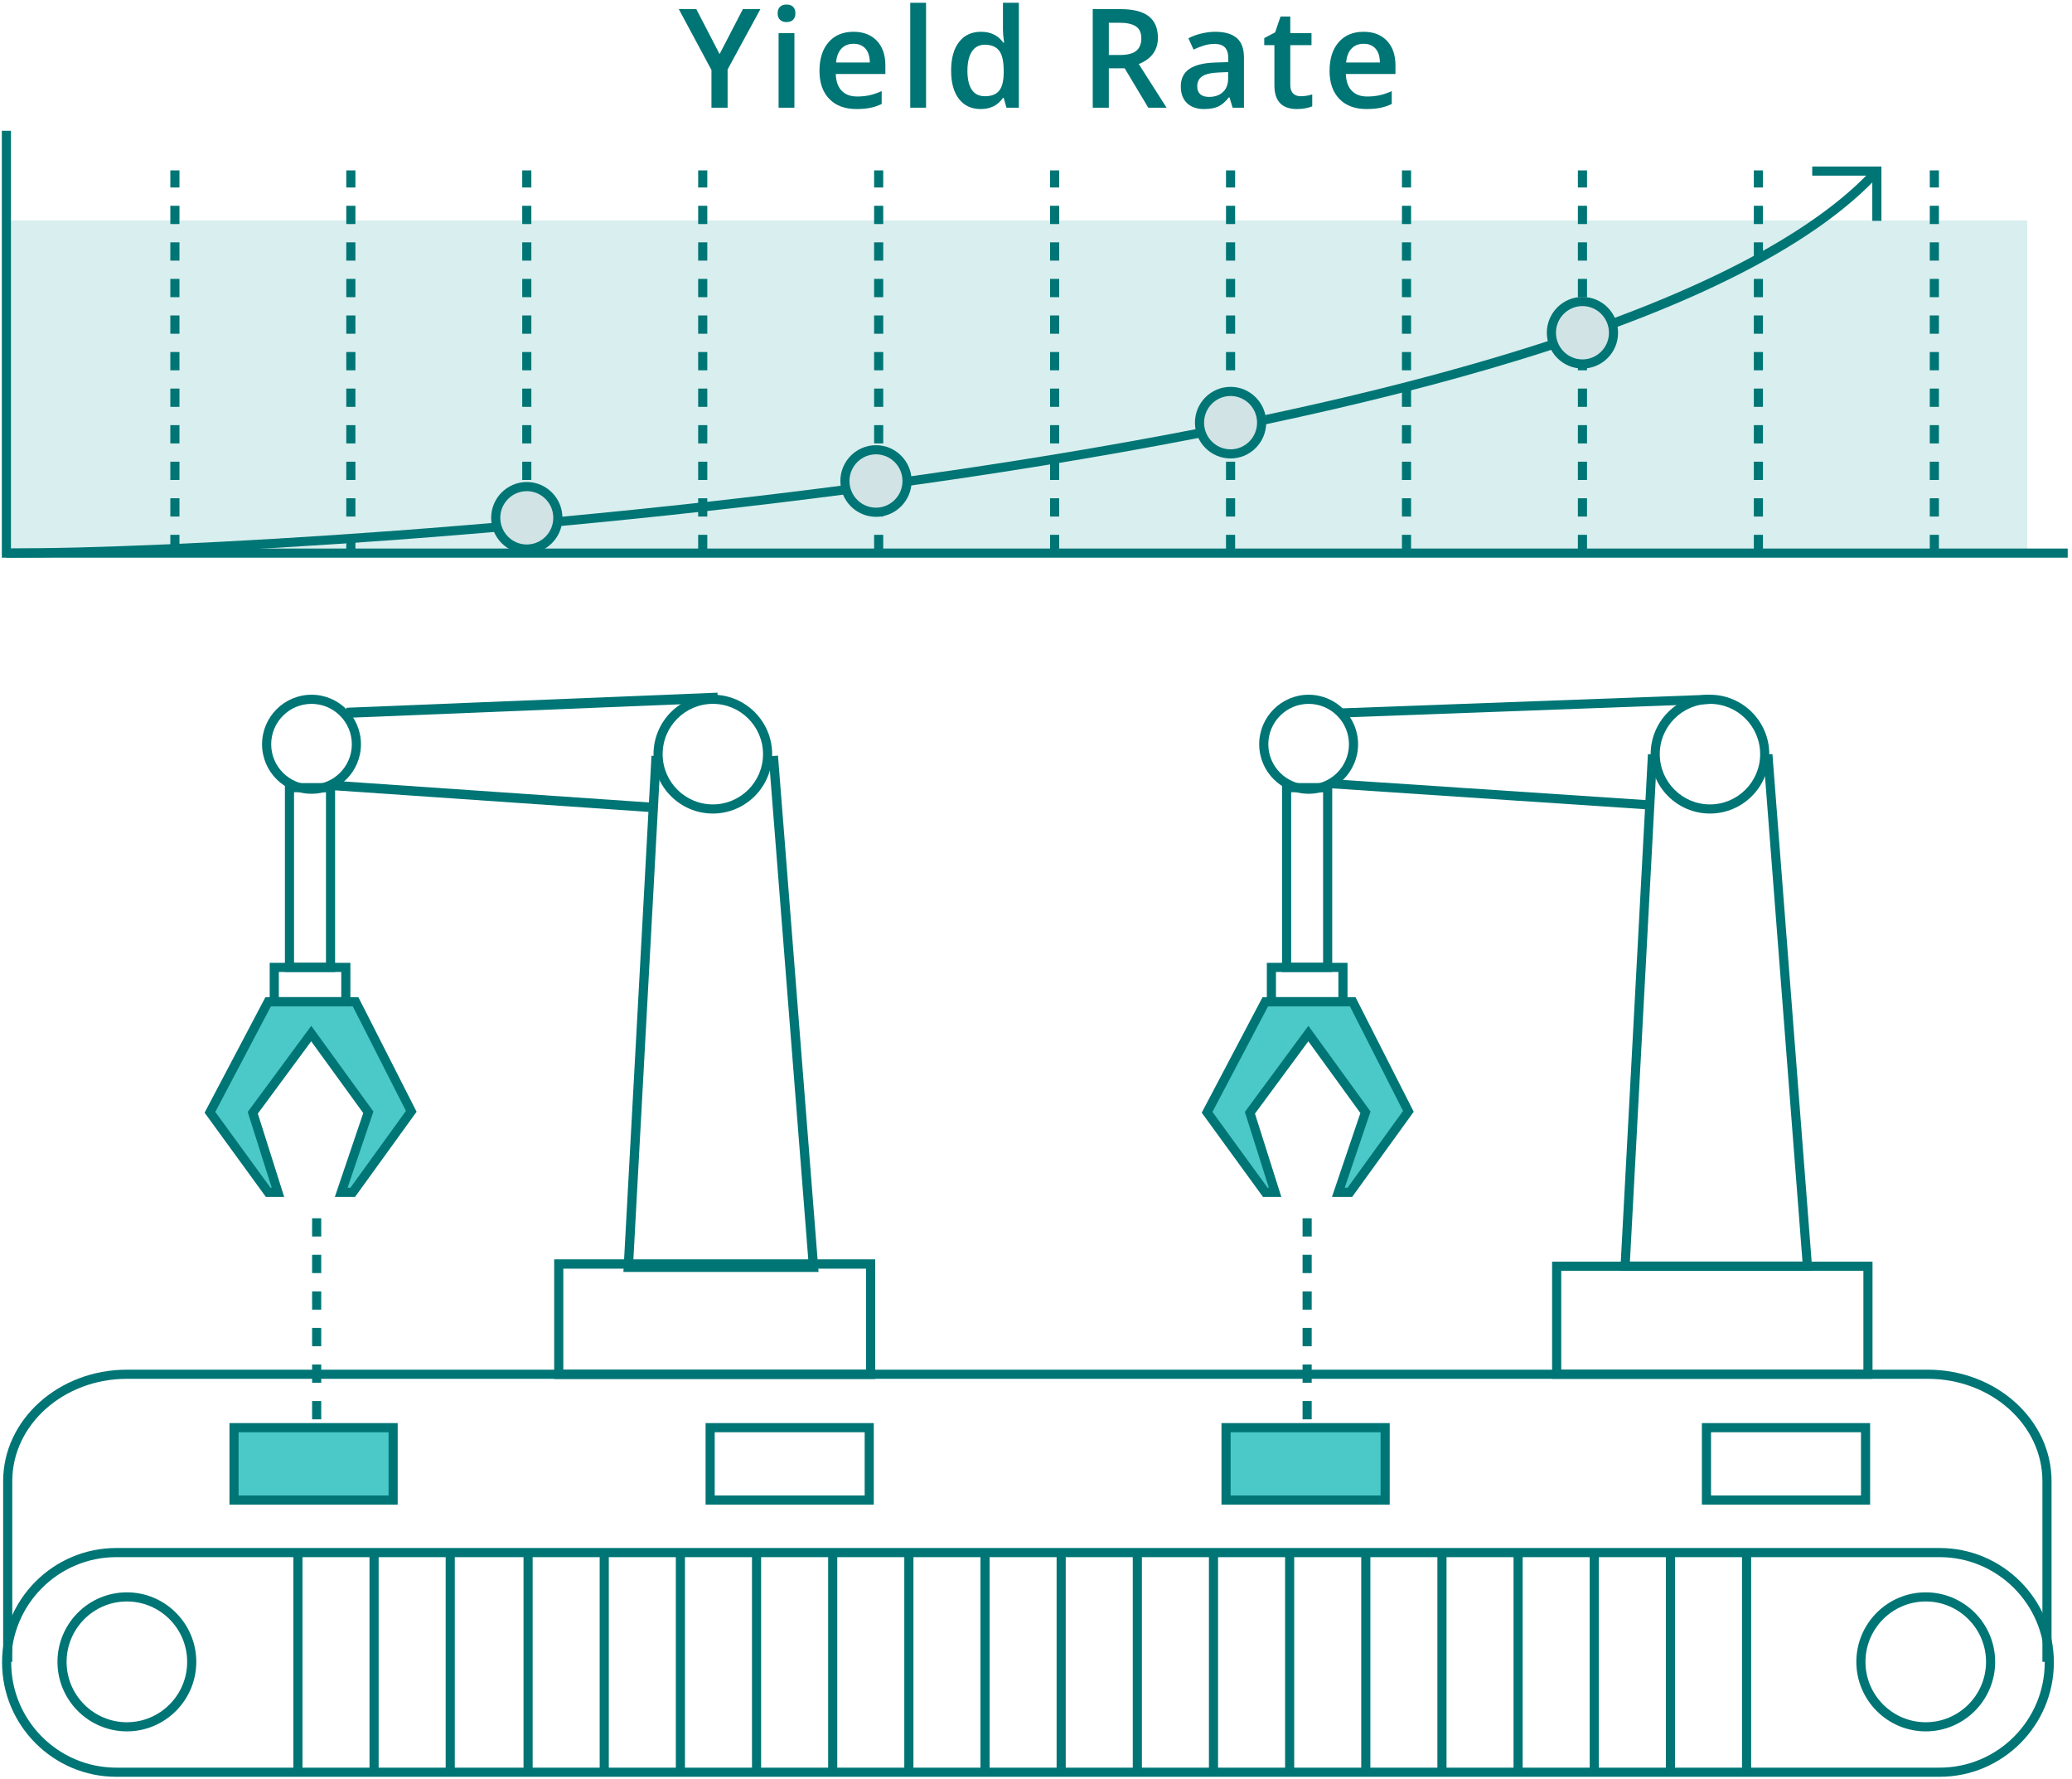 <?xml version="1.0" encoding="UTF-8" standalone="no"?>
<svg width="304px" height="261px" viewBox="0 0 304 261" version="1.1" xmlns="http://www.w3.org/2000/svg" xmlns:xlink="http://www.w3.org/1999/xlink">
    <!-- Generator: Sketch 49.3 (51167) - http://www.bohemiancoding.com/sketch -->
    <title>IE_F2</title>
    <desc>Created with Sketch.</desc>
    <defs></defs>
    <g id="design" stroke="none" stroke-width="1" fill="none" fill-rule="evenodd">
        <g id="解決方案-ＩＥ腦-" transform="translate(-169, -2032)">
            <g id="IE_F2" transform="translate(121, 2020)">
                <polygon id="Fill-2" fill="#BFE3E3" opacity="0.6" points="48.951 93.285 345.431 93.285 345.431 44.333 48.951 44.333"></polygon>
                <polygon id="Fill-3" fill="#007575" points="98.876 117.299 98.826 115.819 153.27 113.604 153.319 115.084"></polygon>
                <polygon id="Fill-4" fill="#007575" points="143.994 131.153 96.979 127.919 97.068 126.535 144.083 129.768"></polygon>
                <path d="M130.647,212.909 L175.068,212.909 L175.068,198.098 L130.647,198.098 L130.647,212.909 Z M129.306,214.278 L176.41,214.278 L176.41,196.729 L129.306,196.729 L129.306,214.278 Z" id="Fill-5" fill="#007575"></path>
                <polygon id="Fill-6" fill="#007575" points="168.097 198.576 139.465 198.576 143.585 122.856 144.944 122.928 140.901 197.237 166.627 197.237 160.788 122.944 162.145 122.84"></polygon>
                <g id="Group-89" transform="translate(48, 12)">
                    <path d="M104.586,103.247 C100.525,103.247 97.222,106.555 97.222,110.621 C97.222,114.687 100.525,117.995 104.586,117.995 C108.646,117.995 111.95,114.687 111.95,110.621 C111.95,106.555 108.646,103.247 104.586,103.247 M104.586,119.336 C99.787,119.336 95.883,115.426 95.883,110.621 C95.883,105.816 99.787,101.907 104.586,101.907 C109.384,101.907 113.289,105.816 113.289,110.621 C113.289,115.426 109.384,119.336 104.586,119.336" id="Fill-7" fill="#007575"></path>
                    <path d="M45.704,103.247 C42.442,103.247 39.788,105.905 39.788,109.171 C39.788,112.437 42.442,115.095 45.704,115.095 C48.966,115.095 51.62,112.437 51.62,109.171 C51.62,105.905 48.966,103.247 45.704,103.247 M45.704,116.436 C41.704,116.436 38.449,113.177 38.449,109.171 C38.449,105.165 41.704,101.907 45.704,101.907 C49.704,101.907 52.959,105.165 52.959,109.171 C52.959,113.177 49.704,116.436 45.704,116.436" id="Fill-9" fill="#007575"></path>
                    <path d="M43.14,141.235 L47.825,141.235 L47.825,116.208 L43.14,116.208 L43.14,141.235 Z M41.801,142.575 L49.164,142.575 L49.164,114.867 L41.801,114.867 L41.801,142.575 Z" id="Fill-11" fill="#007575"></path>
                    <polygon id="Fill-13" fill="#4BC8C8" points="39.348 146.939 52.166 146.939 60.338 163.017 51.748 174.901 50.06 174.901 54.04 163.158 45.662 151.61 37.087 163.227 40.783 174.901 39.348 174.901 30.803 163.158"></polygon>
                    <path d="M50.994,174.231 L51.406,174.231 L59.556,162.956 L51.756,147.609 L39.752,147.609 L31.59,163.101 L39.689,174.231 L39.868,174.231 L36.345,163.104 L45.667,150.475 L54.786,163.045 L50.994,174.231 Z M52.09,175.571 L49.126,175.571 L53.295,163.271 L45.658,152.744 L37.828,163.351 L41.697,175.571 L39.007,175.571 L30.017,163.214 L38.944,146.268 L52.577,146.268 L61.121,163.078 L52.09,175.571 Z" id="Fill-14" fill="#007575"></path>
                    <path d="M40.91,146.268 L50.069,146.268 L50.069,142.575 L40.91,142.575 L40.91,146.268 Z M39.571,147.609 L51.408,147.609 L51.408,141.234 L39.571,141.234 L39.571,147.609 Z" id="Fill-15" fill="#007575"></path>
                    <path d="M300.998,243.769 L299.659,243.769 L299.659,217.254 C299.659,208.982 292.116,202.253 282.844,202.253 L18.616,202.253 L18.617,202.253 C9.345,202.253 1.801,208.982 1.801,217.254 L1.801,243.769 L0.462,243.769 L0.462,217.254 C0.462,208.243 8.606,200.913 18.616,200.912 L18.617,200.912 L282.84,200.912 C292.854,200.912 300.998,208.243 300.998,217.254 L300.998,243.769 Z" id="Fill-16" fill="#007575"></path>
                    <path d="M104.861,219.364 L126.863,219.364 L126.863,210.088 L104.861,210.088 L104.861,219.364 Z M103.522,220.705 L128.202,220.705 L128.202,208.747 L103.522,208.747 L103.522,220.705 Z" id="Fill-17" fill="#007575"></path>
                    <polygon id="Fill-18" fill="#4BC8C8" points="34.336 220.034 57.677 220.034 57.677 209.418 34.336 209.418"></polygon>
                    <path d="M35.005,219.364 L57.008,219.364 L57.008,210.088 L35.005,210.088 L35.005,219.364 Z M33.666,220.705 L58.347,220.705 L58.347,208.747 L33.666,208.747 L33.666,220.705 Z" id="Fill-19" fill="#007575"></path>
                    <path d="M251.039,219.364 L273.041,219.364 L273.041,210.088 L251.039,210.088 L251.039,219.364 Z M249.7,220.705 L274.38,220.705 L274.38,208.747 L249.7,208.747 L249.7,220.705 Z" id="Fill-20" fill="#007575"></path>
                    <polygon id="Fill-21" fill="#4BC8C8" points="179.885 220.034 203.226 220.034 203.226 209.418 179.885 209.418"></polygon>
                    <path d="M180.554,219.364 L202.556,219.364 L202.556,210.088 L180.554,210.088 L180.554,219.364 Z M179.215,220.705 L203.895,220.705 L203.895,208.747 L179.215,208.747 L179.215,220.705 Z" id="Fill-22" fill="#007575"></path>
                    <path d="M18.616,234.913 C13.739,234.913 9.771,238.886 9.771,243.769 C9.771,248.653 13.739,252.627 18.616,252.627 C23.493,252.627 27.46,248.653 27.46,243.769 C27.46,238.886 23.493,234.913 18.616,234.913 M18.616,253.967 C13,253.967 8.432,249.392 8.432,243.769 C8.432,238.147 13,233.573 18.616,233.573 C24.231,233.573 28.799,238.147 28.799,243.769 C28.799,249.392 24.231,253.967 18.616,253.967" id="Fill-23" fill="#007575"></path>
                    <path d="M282.543,234.913 C277.666,234.913 273.698,238.886 273.698,243.769 C273.698,248.653 277.666,252.627 282.543,252.627 C287.419,252.627 291.387,248.653 291.387,243.769 C291.387,238.886 287.419,234.913 282.543,234.913 M282.543,253.967 C276.927,253.967 272.359,249.392 272.359,243.769 C272.359,238.147 276.927,233.573 282.543,233.573 C288.158,233.573 292.726,238.147 292.726,243.769 C292.726,249.392 288.158,253.967 282.543,253.967" id="Fill-24" fill="#007575"></path>
                    <polygon id="Fill-25" fill="#007575" points="76.81 259.442 78.149 259.442 78.149 228.097 76.81 228.097"></polygon>
                    <polygon id="Fill-26" fill="#007575" points="87.984 259.442 89.323 259.442 89.323 228.097 87.984 228.097"></polygon>
                    <polygon id="Fill-27" fill="#007575" points="99.157 259.442 100.496 259.442 100.496 228.097 99.157 228.097"></polygon>
                    <polygon id="Fill-28" fill="#007575" points="43.04 259.442 44.379 259.442 44.379 228.097 43.04 228.097"></polygon>
                    <polygon id="Fill-29" fill="#007575" points="54.213 259.442 55.552 259.442 55.552 228.097 54.213 228.097"></polygon>
                    <polygon id="Fill-30" fill="#007575" points="65.387 259.442 66.725 259.442 66.725 228.097 65.387 228.097"></polygon>
                    <polygon id="Fill-31" fill="#007575" points="110.331 259.442 111.67 259.442 111.67 228.097 110.331 228.097"></polygon>
                    <polygon id="Fill-32" fill="#007575" points="121.504 259.442 122.843 259.442 122.843 228.097 121.504 228.097"></polygon>
                    <polygon id="Fill-33" fill="#007575" points="132.677 259.442 134.016 259.442 134.016 228.097 132.677 228.097"></polygon>
                    <polygon id="Fill-34" fill="#007575" points="143.851 259.442 145.19 259.442 145.19 228.097 143.851 228.097"></polygon>
                    <polygon id="Fill-35" fill="#007575" points="155.024 259.442 156.363 259.442 156.363 228.097 155.024 228.097"></polygon>
                    <polygon id="Fill-36" fill="#007575" points="166.198 259.442 167.537 259.442 167.537 228.097 166.198 228.097"></polygon>
                    <polygon id="Fill-37" fill="#007575" points="177.371 259.442 178.71 259.442 178.71 228.097 177.371 228.097"></polygon>
                    <polygon id="Fill-38" fill="#007575" points="188.545 259.442 189.883 259.442 189.883 228.097 188.545 228.097"></polygon>
                    <polygon id="Fill-39" fill="#007575" points="199.718 259.442 201.057 259.442 201.057 228.097 199.718 228.097"></polygon>
                    <polygon id="Fill-40" fill="#007575" points="210.891 259.442 212.23 259.442 212.23 228.097 210.891 228.097"></polygon>
                    <polygon id="Fill-41" fill="#007575" points="222.065 259.442 223.403 259.442 223.403 228.097 222.065 228.097"></polygon>
                    <polygon id="Fill-42" fill="#007575" points="233.238 259.442 234.577 259.442 234.577 228.097 233.238 228.097"></polygon>
                    <polygon id="Fill-43" fill="#007575" points="244.412 259.442 245.751 259.442 245.751 228.097 244.412 228.097"></polygon>
                    <polygon id="Fill-44" fill="#007575" points="255.585 259.442 256.924 259.442 256.924 228.097 255.585 228.097"></polygon>
                    <path d="M17.059,228.412 C8.558,228.412 1.642,235.337 1.642,243.85 C1.642,252.363 8.558,259.288 17.059,259.288 L284.582,259.288 C293.083,259.288 299.999,252.363 299.999,243.85 C299.999,235.337 293.083,228.412 284.582,228.412 L17.059,228.412 Z M284.582,260.629 L17.059,260.629 C7.82,260.629 0.303,253.102 0.303,243.85 C0.303,234.598 7.82,227.071 17.059,227.071 L284.582,227.071 C293.821,227.071 301.338,234.598 301.338,243.85 C301.338,253.102 293.821,260.629 284.582,260.629 Z" id="Fill-45" fill="#007575"></path>
                    <polygon id="Fill-46" fill="#007575" points="196.754 105.253 196.705 103.913 250.858 101.907 250.908 103.247"></polygon>
                    <polygon id="Fill-47" fill="#007575" points="242.008 118.746 195.13 115.621 195.219 114.283 242.097 117.408"></polygon>
                    <path d="M229.061,200.912 L273.393,200.912 L273.393,186.404 L229.061,186.404 L229.061,200.912 Z M227.722,202.252 L274.732,202.252 L274.732,185.063 L227.722,185.063 L227.722,202.252 Z" id="Fill-48" fill="#007575"></path>
                    <polygon id="Fill-49" fill="#007575" points="265.904 186.404 237.727 186.404 241.781 110.622 243.118 110.694 239.139 185.063 264.457 185.063 258.711 110.71 260.046 110.606"></polygon>
                    <path d="M250.883,103.247 C246.822,103.247 243.519,106.555 243.519,110.621 C243.519,114.687 246.822,117.995 250.883,117.995 C254.944,117.995 258.247,114.687 258.247,110.621 C258.247,106.555 254.944,103.247 250.883,103.247 M250.883,119.336 C246.084,119.336 242.18,115.426 242.18,110.621 C242.18,105.816 246.084,101.907 250.883,101.907 C255.682,101.907 259.586,105.816 259.586,110.621 C259.586,115.426 255.682,119.336 250.883,119.336" id="Fill-50" fill="#007575"></path>
                    <path d="M192.001,103.247 C188.739,103.247 186.085,105.905 186.085,109.171 C186.085,112.437 188.739,115.095 192.001,115.095 C195.263,115.095 197.917,112.437 197.917,109.171 C197.917,105.905 195.263,103.247 192.001,103.247 M192.001,116.436 C188.001,116.436 184.746,113.177 184.746,109.171 C184.746,105.165 188.001,101.907 192.001,101.907 C196.001,101.907 199.256,105.165 199.256,109.171 C199.256,113.177 196.001,116.436 192.001,116.436" id="Fill-51" fill="#007575"></path>
                    <path d="M189.437,141.235 L194.122,141.235 L194.122,116.208 L189.437,116.208 L189.437,141.235 Z M188.098,142.575 L195.461,142.575 L195.461,114.867 L188.098,114.867 L188.098,142.575 Z" id="Fill-52" fill="#007575"></path>
                    <polygon id="Fill-53" fill="#4BC8C8" points="185.645 146.939 198.464 146.939 206.636 163.017 198.045 174.901 196.358 174.901 200.338 163.158 191.96 151.61 183.384 163.227 187.08 174.901 185.645 174.901 177.101 163.158"></polygon>
                    <path d="M197.292,174.231 L197.703,174.231 L205.853,162.956 L198.053,147.609 L186.049,147.609 L177.888,163.101 L185.986,174.231 L186.165,174.231 L182.643,163.104 L191.964,150.475 L201.083,163.045 L197.292,174.231 Z M198.387,175.571 L195.423,175.571 L199.592,163.271 L191.955,152.744 L184.126,163.351 L187.995,175.571 L185.305,175.571 L176.314,163.214 L185.241,146.268 L198.874,146.268 L207.418,163.078 L198.387,175.571 Z" id="Fill-54" fill="#007575"></path>
                    <path d="M187.207,146.268 L196.367,146.268 L196.367,142.575 L187.207,142.575 L187.207,146.268 Z M185.868,147.609 L197.705,147.609 L197.705,141.234 L185.868,141.234 L185.868,147.609 Z" id="Fill-55" fill="#007575"></path>
                    <polygon id="Fill-56" fill="#007575" points="303.37 81.803 0.267 81.803 0.267 19.185 1.606 19.185 1.606 80.462 303.37 80.462"></polygon>
                    <path d="M24.991,27.503 L26.33,27.503 L26.33,24.995 L24.991,24.995 L24.991,27.503 Z M24.991,32.866 L26.33,32.866 L26.33,30.185 L24.991,30.185 L24.991,32.866 Z M24.991,38.229 L26.33,38.229 L26.33,35.547 L24.991,35.547 L24.991,38.229 Z M24.991,43.592 L26.33,43.592 L26.33,40.91 L24.991,40.91 L24.991,43.592 Z M24.991,48.955 L26.33,48.955 L26.33,46.273 L24.991,46.273 L24.991,48.955 Z M24.991,54.318 L26.33,54.318 L26.33,51.636 L24.991,51.636 L24.991,54.318 Z M24.991,59.681 L26.33,59.681 L26.33,56.999 L24.991,56.999 L24.991,59.681 Z M24.991,65.043 L26.33,65.043 L26.33,62.362 L24.991,62.362 L24.991,65.043 Z M24.991,70.406 L26.33,70.406 L26.33,67.725 L24.991,67.725 L24.991,70.406 Z M24.991,75.769 L26.33,75.769 L26.33,73.088 L24.991,73.088 L24.991,75.769 Z M24.991,81.132 L26.33,81.132 L26.33,78.451 L24.991,78.451 L24.991,81.132 Z" id="Fill-57" fill="#007575"></path>
                    <path d="M50.806,27.503 L52.145,27.503 L52.145,24.995 L50.806,24.995 L50.806,27.503 Z M50.806,32.866 L52.145,32.866 L52.145,30.185 L50.806,30.185 L50.806,32.866 Z M50.806,38.229 L52.145,38.229 L52.145,35.547 L50.806,35.547 L50.806,38.229 Z M50.806,43.592 L52.145,43.592 L52.145,40.91 L50.806,40.91 L50.806,43.592 Z M50.806,48.955 L52.145,48.955 L52.145,46.273 L50.806,46.273 L50.806,48.955 Z M50.806,54.318 L52.145,54.318 L52.145,51.636 L50.806,51.636 L50.806,54.318 Z M50.806,59.681 L52.145,59.681 L52.145,56.999 L50.806,56.999 L50.806,59.681 Z M50.806,65.043 L52.145,65.043 L52.145,62.362 L50.806,62.362 L50.806,65.043 Z M50.806,70.406 L52.145,70.406 L52.145,67.725 L50.806,67.725 L50.806,70.406 Z M50.806,75.769 L52.145,75.769 L52.145,73.088 L50.806,73.088 L50.806,75.769 Z M50.806,81.132 L52.145,81.132 L52.145,78.451 L50.806,78.451 L50.806,81.132 Z" id="Fill-58" fill="#007575"></path>
                    <path d="M76.62,27.503 L77.959,27.503 L77.959,24.995 L76.62,24.995 L76.62,27.503 Z M76.62,32.866 L77.959,32.866 L77.959,30.185 L76.62,30.185 L76.62,32.866 Z M76.62,38.229 L77.959,38.229 L77.959,35.547 L76.62,35.547 L76.62,38.229 Z M76.62,43.592 L77.959,43.592 L77.959,40.91 L76.62,40.91 L76.62,43.592 Z M76.62,48.955 L77.959,48.955 L77.959,46.273 L76.62,46.273 L76.62,48.955 Z M76.62,54.318 L77.959,54.318 L77.959,51.636 L76.62,51.636 L76.62,54.318 Z M76.62,59.681 L77.959,59.681 L77.959,56.999 L76.62,56.999 L76.62,59.681 Z M76.62,65.043 L77.959,65.043 L77.959,62.362 L76.62,62.362 L76.62,65.043 Z M76.62,70.406 L77.959,70.406 L77.959,67.725 L76.62,67.725 L76.62,70.406 Z M76.62,75.769 L77.959,75.769 L77.959,73.088 L76.62,73.088 L76.62,75.769 Z M76.62,81.132 L77.959,81.132 L77.959,78.451 L76.62,78.451 L76.62,81.132 Z" id="Fill-59" fill="#007575"></path>
                    <path d="M102.434,27.503 L103.773,27.503 L103.773,24.995 L102.434,24.995 L102.434,27.503 Z M102.434,32.866 L103.773,32.866 L103.773,30.185 L102.434,30.185 L102.434,32.866 Z M102.434,38.229 L103.773,38.229 L103.773,35.547 L102.434,35.547 L102.434,38.229 Z M102.434,43.592 L103.773,43.592 L103.773,40.91 L102.434,40.91 L102.434,43.592 Z M102.434,48.955 L103.773,48.955 L103.773,46.273 L102.434,46.273 L102.434,48.955 Z M102.434,54.318 L103.773,54.318 L103.773,51.636 L102.434,51.636 L102.434,54.318 Z M102.434,59.681 L103.773,59.681 L103.773,56.999 L102.434,56.999 L102.434,59.681 Z M102.434,65.043 L103.773,65.043 L103.773,62.362 L102.434,62.362 L102.434,65.043 Z M102.434,70.406 L103.773,70.406 L103.773,67.725 L102.434,67.725 L102.434,70.406 Z M102.434,75.769 L103.773,75.769 L103.773,73.088 L102.434,73.088 L102.434,75.769 Z M102.434,81.132 L103.773,81.132 L103.773,78.451 L102.434,78.451 L102.434,81.132 Z" id="Fill-60" fill="#007575"></path>
                    <path d="M128.248,27.503 L129.587,27.503 L129.587,24.995 L128.248,24.995 L128.248,27.503 Z M128.248,32.866 L129.587,32.866 L129.587,30.185 L128.248,30.185 L128.248,32.866 Z M128.248,38.229 L129.587,38.229 L129.587,35.547 L128.248,35.547 L128.248,38.229 Z M128.248,43.592 L129.587,43.592 L129.587,40.91 L128.248,40.91 L128.248,43.592 Z M128.248,48.955 L129.587,48.955 L129.587,46.273 L128.248,46.273 L128.248,48.955 Z M128.248,54.318 L129.587,54.318 L129.587,51.636 L128.248,51.636 L128.248,54.318 Z M128.248,59.681 L129.587,59.681 L129.587,56.999 L128.248,56.999 L128.248,59.681 Z M128.248,65.043 L129.587,65.043 L129.587,62.362 L128.248,62.362 L128.248,65.043 Z M128.248,70.406 L129.587,70.406 L129.587,67.725 L128.248,67.725 L128.248,70.406 Z M128.248,75.769 L129.587,75.769 L129.587,73.088 L128.248,73.088 L128.248,75.769 Z M128.248,81.132 L129.587,81.132 L129.587,78.451 L128.248,78.451 L128.248,81.132 Z" id="Fill-61" fill="#007575"></path>
                    <path d="M154.063,27.503 L155.402,27.503 L155.402,24.995 L154.063,24.995 L154.063,27.503 Z M154.063,32.866 L155.402,32.866 L155.402,30.185 L154.063,30.185 L154.063,32.866 Z M154.063,38.229 L155.402,38.229 L155.402,35.547 L154.063,35.547 L154.063,38.229 Z M154.063,43.592 L155.402,43.592 L155.402,40.91 L154.063,40.91 L154.063,43.592 Z M154.063,48.955 L155.402,48.955 L155.402,46.273 L154.063,46.273 L154.063,48.955 Z M154.063,54.318 L155.402,54.318 L155.402,51.636 L154.063,51.636 L154.063,54.318 Z M154.063,59.681 L155.402,59.681 L155.402,56.999 L154.063,56.999 L154.063,59.681 Z M154.063,65.043 L155.402,65.043 L155.402,62.362 L154.063,62.362 L154.063,65.043 Z M154.063,70.406 L155.402,70.406 L155.402,67.725 L154.063,67.725 L154.063,70.406 Z M154.063,75.769 L155.402,75.769 L155.402,73.088 L154.063,73.088 L154.063,75.769 Z M154.063,81.132 L155.402,81.132 L155.402,78.451 L154.063,78.451 L154.063,81.132 Z" id="Fill-62" fill="#007575"></path>
                    <path d="M179.877,27.503 L181.216,27.503 L181.216,24.995 L179.877,24.995 L179.877,27.503 Z M179.877,32.866 L181.216,32.866 L181.216,30.185 L179.877,30.185 L179.877,32.866 Z M179.877,38.229 L181.216,38.229 L181.216,35.547 L179.877,35.547 L179.877,38.229 Z M179.877,43.592 L181.216,43.592 L181.216,40.91 L179.877,40.91 L179.877,43.592 Z M179.877,48.955 L181.216,48.955 L181.216,46.273 L179.877,46.273 L179.877,48.955 Z M179.877,54.318 L181.216,54.318 L181.216,51.636 L179.877,51.636 L179.877,54.318 Z M179.877,59.681 L181.216,59.681 L181.216,56.999 L179.877,56.999 L179.877,59.681 Z M179.877,65.043 L181.216,65.043 L181.216,62.362 L179.877,62.362 L179.877,65.043 Z M179.877,70.406 L181.216,70.406 L181.216,67.725 L179.877,67.725 L179.877,70.406 Z M179.877,75.769 L181.216,75.769 L181.216,73.088 L179.877,73.088 L179.877,75.769 Z M179.877,81.132 L181.216,81.132 L181.216,78.451 L179.877,78.451 L179.877,81.132 Z" id="Fill-63" fill="#007575"></path>
                    <path d="M205.691,27.503 L207.03,27.503 L207.03,24.995 L205.691,24.995 L205.691,27.503 Z M205.691,32.866 L207.03,32.866 L207.03,30.185 L205.691,30.185 L205.691,32.866 Z M205.691,38.229 L207.03,38.229 L207.03,35.547 L205.691,35.547 L205.691,38.229 Z M205.691,43.592 L207.03,43.592 L207.03,40.91 L205.691,40.91 L205.691,43.592 Z M205.691,48.955 L207.03,48.955 L207.03,46.273 L205.691,46.273 L205.691,48.955 Z M205.691,54.318 L207.03,54.318 L207.03,51.636 L205.691,51.636 L205.691,54.318 Z M205.691,59.681 L207.03,59.681 L207.03,56.999 L205.691,56.999 L205.691,59.681 Z M205.691,65.043 L207.03,65.043 L207.03,62.362 L205.691,62.362 L205.691,65.043 Z M205.691,70.406 L207.03,70.406 L207.03,67.725 L205.691,67.725 L205.691,70.406 Z M205.691,75.769 L207.03,75.769 L207.03,73.088 L205.691,73.088 L205.691,75.769 Z M205.691,81.132 L207.03,81.132 L207.03,78.451 L205.691,78.451 L205.691,81.132 Z" id="Fill-64" fill="#007575"></path>
                    <path d="M231.505,27.503 L232.844,27.503 L232.844,24.995 L231.505,24.995 L231.505,27.503 Z M231.505,32.866 L232.844,32.866 L232.844,30.185 L231.505,30.185 L231.505,32.866 Z M231.505,38.229 L232.844,38.229 L232.844,35.547 L231.505,35.547 L231.505,38.229 Z M231.505,43.592 L232.844,43.592 L232.844,40.91 L231.505,40.91 L231.505,43.592 Z M231.505,48.955 L232.844,48.955 L232.844,46.273 L231.505,46.273 L231.505,48.955 Z M231.505,54.318 L232.844,54.318 L232.844,51.636 L231.505,51.636 L231.505,54.318 Z M231.505,59.681 L232.844,59.681 L232.844,56.999 L231.505,56.999 L231.505,59.681 Z M231.505,65.043 L232.844,65.043 L232.844,62.362 L231.505,62.362 L231.505,65.043 Z M231.505,70.406 L232.844,70.406 L232.844,67.725 L231.505,67.725 L231.505,70.406 Z M231.505,75.769 L232.844,75.769 L232.844,73.088 L231.505,73.088 L231.505,75.769 Z M231.505,81.132 L232.844,81.132 L232.844,78.451 L231.505,78.451 L231.505,81.132 Z" id="Fill-65" fill="#007575"></path>
                    <path d="M257.32,27.503 L258.659,27.503 L258.659,24.995 L257.32,24.995 L257.32,27.503 Z M257.32,32.866 L258.659,32.866 L258.659,30.185 L257.32,30.185 L257.32,32.866 Z M257.32,38.229 L258.659,38.229 L258.659,35.547 L257.32,35.547 L257.32,38.229 Z M257.32,43.592 L258.659,43.592 L258.659,40.91 L257.32,40.91 L257.32,43.592 Z M257.32,48.955 L258.659,48.955 L258.659,46.273 L257.32,46.273 L257.32,48.955 Z M257.32,54.318 L258.659,54.318 L258.659,51.636 L257.32,51.636 L257.32,54.318 Z M257.32,59.681 L258.659,59.681 L258.659,56.999 L257.32,56.999 L257.32,59.681 Z M257.32,65.043 L258.659,65.043 L258.659,62.362 L257.32,62.362 L257.32,65.043 Z M257.32,70.406 L258.659,70.406 L258.659,67.725 L257.32,67.725 L257.32,70.406 Z M257.32,75.769 L258.659,75.769 L258.659,73.088 L257.32,73.088 L257.32,75.769 Z M257.32,81.132 L258.659,81.132 L258.659,78.451 L257.32,78.451 L257.32,81.132 Z" id="Fill-66" fill="#007575"></path>
                    <path d="M283.134,27.503 L284.473,27.503 L284.473,24.995 L283.134,24.995 L283.134,27.503 Z M283.134,32.866 L284.473,32.866 L284.473,30.185 L283.134,30.185 L283.134,32.866 Z M283.134,38.229 L284.473,38.229 L284.473,35.547 L283.134,35.547 L283.134,38.229 Z M283.134,43.592 L284.473,43.592 L284.473,40.91 L283.134,40.91 L283.134,43.592 Z M283.134,48.955 L284.473,48.955 L284.473,46.273 L283.134,46.273 L283.134,48.955 Z M283.134,54.318 L284.473,54.318 L284.473,51.636 L283.134,51.636 L283.134,54.318 Z M283.134,59.681 L284.473,59.681 L284.473,56.999 L283.134,56.999 L283.134,59.681 Z M283.134,65.043 L284.473,65.043 L284.473,62.362 L283.134,62.362 L283.134,65.043 Z M283.134,70.406 L284.473,70.406 L284.473,67.725 L283.134,67.725 L283.134,70.406 Z M283.134,75.769 L284.473,75.769 L284.473,73.088 L283.134,73.088 L283.134,75.769 Z M283.134,81.132 L284.473,81.132 L284.473,78.451 L283.134,78.451 L283.134,81.132 Z" id="Fill-67" fill="#007575"></path>
                    <path d="M0.936,81.803 L0.936,80.462 C24.668,80.462 83.637,77.303 140.849,68.825 C230.395,55.556 263.158,37.475 274.875,24.642 L275.863,25.546 C266.561,35.735 248.613,44.943 222.519,52.913 C200.726,59.57 173.314,65.37 141.045,70.152 C83.762,78.639 24.705,81.803 0.936,81.803" id="Fill-68" fill="#007575"></path>
                    <polygon id="Fill-69" fill="#007575" points="276.038 32.394 274.7 32.394 274.7 25.764 265.887 25.764 265.887 24.424 276.038 24.424"></polygon>
                    <path d="M45.791,181.381 L47.13,181.381 L47.13,178.7 L45.791,178.7 L45.791,181.381 Z M45.791,186.744 L47.13,186.744 L47.13,184.063 L45.791,184.063 L45.791,186.744 Z M45.791,192.107 L47.13,192.107 L47.13,189.426 L45.791,189.426 L45.791,192.107 Z M45.791,197.47 L47.13,197.47 L47.13,194.789 L45.791,194.789 L45.791,197.47 Z M45.791,202.833 L47.13,202.833 L47.13,200.152 L45.791,200.152 L45.791,202.833 Z M45.791,208.196 L47.13,208.196 L47.13,205.514 L45.791,205.514 L45.791,208.196 Z" id="Fill-70" fill="#007575"></path>
                    <path d="M191.11,181.381 L192.449,181.381 L192.449,178.7 L191.11,178.7 L191.11,181.381 Z M191.11,186.744 L192.449,186.744 L192.449,184.063 L191.11,184.063 L191.11,186.744 Z M191.11,192.107 L192.449,192.107 L192.449,189.426 L191.11,189.426 L191.11,192.107 Z M191.11,197.47 L192.449,197.47 L192.449,194.789 L191.11,194.789 L191.11,197.47 Z M191.11,202.833 L192.449,202.833 L192.449,200.152 L191.11,200.152 L191.11,202.833 Z M191.11,208.196 L192.449,208.196 L192.449,205.514 L191.11,205.514 L191.11,208.196 Z" id="Fill-71" fill="#007575"></path>
                    <path d="M133.08,70.556 C133.08,73.087 131.04,75.138 128.523,75.138 C126.005,75.138 123.965,73.087 123.965,70.556 C123.965,68.026 126.005,65.973 128.523,65.973 C131.04,65.973 133.08,68.026 133.08,70.556" id="Fill-72" fill="#D1E3E5"></path>
                    <path d="M128.523,66.644 C126.378,66.644 124.634,68.399 124.634,70.556 C124.634,72.713 126.378,74.468 128.523,74.468 C130.667,74.468 132.411,72.713 132.411,70.556 C132.411,68.399 130.667,66.644 128.523,66.644 M128.523,75.808 C125.64,75.808 123.295,73.452 123.295,70.556 C123.295,67.659 125.64,65.303 128.523,65.303 C131.405,65.303 133.75,67.659 133.75,70.556 C133.75,73.452 131.405,75.808 128.523,75.808" id="Fill-73" fill="#007575"></path>
                    <path d="M77.29,80.539 C74.772,80.539 72.731,78.488 72.731,75.957 C72.731,73.426 74.772,71.375 77.29,71.375 C79.807,71.375 81.847,73.426 81.847,75.957 C81.847,78.488 79.807,80.539 77.29,80.539 Z" id="Fill-74" fill="#D1E3E5"></path>
                    <path d="M77.289,72.045 C75.145,72.045 73.401,73.8 73.401,75.957 C73.401,78.113 75.145,79.868 77.289,79.868 C79.433,79.868 81.178,78.113 81.178,75.957 C81.178,73.8 79.433,72.045 77.289,72.045 M77.289,81.209 C74.407,81.209 72.062,78.853 72.062,75.957 C72.062,73.06 74.407,70.704 77.289,70.704 C80.172,70.704 82.517,73.06 82.517,75.957 C82.517,78.853 80.172,81.209 77.289,81.209" id="Fill-75" fill="#007575"></path>
                    <path d="M185.104,61.998 C185.104,64.528 183.064,66.58 180.547,66.58 C178.029,66.58 175.988,64.528 175.988,61.998 C175.988,59.466 178.029,57.415 180.547,57.415 C183.064,57.415 185.104,59.466 185.104,61.998" id="Fill-76" fill="#D1E3E5"></path>
                    <path d="M180.546,58.086 C178.402,58.086 176.658,59.841 176.658,61.998 C176.658,64.155 178.402,65.91 180.546,65.91 C182.691,65.91 184.435,64.155 184.435,61.998 C184.435,59.841 182.691,58.086 180.546,58.086 M180.546,67.25 C177.664,67.25 175.319,64.894 175.319,61.998 C175.319,59.101 177.664,56.745 180.546,56.745 C183.429,56.745 185.774,59.101 185.774,61.998 C185.774,64.894 183.429,67.25 180.546,67.25" id="Fill-77" fill="#007575"></path>
                    <path d="M236.733,48.808 C236.733,51.339 234.692,53.39 232.175,53.39 C229.658,53.39 227.617,51.339 227.617,48.808 C227.617,46.278 229.658,44.226 232.175,44.226 C234.692,44.226 236.733,46.278 236.733,48.808" id="Fill-78" fill="#D1E3E5"></path>
                    <path d="M232.175,44.896 C230.031,44.896 228.287,46.651 228.287,48.808 C228.287,50.965 230.031,52.72 232.175,52.72 C234.319,52.72 236.064,50.965 236.064,48.808 C236.064,46.651 234.319,44.896 232.175,44.896 M232.175,54.061 C229.293,54.061 226.948,51.704 226.948,48.808 C226.948,45.912 229.293,43.556 232.175,43.556 C235.057,43.556 237.403,45.912 237.403,48.808 C237.403,51.704 235.057,54.061 232.175,54.061" id="Fill-79" fill="#007575"></path>
                    <polygon id="Fill-80" fill="#007575" points="105.577 7.935 108.994 1.339 111.562 1.339 106.753 10.19 106.753 15.797 104.383 15.797 104.383 10.269 99.593 1.339 102.16 1.339"></polygon>
                    <path d="M114.233,15.797 L116.554,15.797 L116.554,4.86 L114.233,4.86 L114.233,15.797 Z M114.094,1.962 C114.094,1.547 114.207,1.227 114.435,1.003 C114.662,0.778 114.986,0.666 115.408,0.666 C115.816,0.666 116.134,0.778 116.36,1.003 C116.588,1.227 116.701,1.547 116.701,1.962 C116.701,2.357 116.588,2.669 116.36,2.897 C116.134,3.124 115.816,3.238 115.408,3.238 C114.986,3.238 114.662,3.124 114.435,2.897 C114.207,2.669 114.094,2.357 114.094,1.962 Z" id="Fill-81" fill="#007575"></path>
                    <path d="M125.229,6.422 C124.492,6.422 123.9,6.656 123.457,7.124 C123.011,7.593 122.747,8.275 122.662,9.171 L127.619,9.171 C127.606,8.268 127.389,7.584 126.968,7.12 C126.546,6.655 125.966,6.422 125.229,6.422 M125.654,15.995 C123.955,15.995 122.627,15.499 121.669,14.507 C120.711,13.515 120.232,12.148 120.232,10.408 C120.232,8.621 120.676,7.217 121.565,6.195 C122.454,5.173 123.675,4.662 125.229,4.662 C126.671,4.662 127.81,5.1 128.646,5.977 C129.482,6.854 129.901,8.06 129.901,9.596 L129.901,10.852 L122.622,10.852 C122.655,11.914 122.941,12.73 123.481,13.3 C124.021,13.871 124.782,14.155 125.762,14.155 C126.408,14.155 127.008,14.095 127.565,13.973 C128.121,13.851 128.719,13.648 129.358,13.364 L129.358,15.253 C128.791,15.523 128.219,15.715 127.639,15.827 C127.059,15.939 126.398,15.995 125.654,15.995" id="Fill-82" fill="#007575"></path>
                    <polygon id="Fill-83" fill="#007575" points="133.549 15.797 135.869 15.797 135.869 0.409 133.549 0.409"></polygon>
                    <path d="M144.505,14.116 C145.459,14.116 146.154,13.848 146.588,13.31 C147.023,12.773 147.247,11.901 147.26,10.694 L147.26,10.368 C147.26,8.99 147.036,8.011 146.588,7.431 C146.141,6.851 145.44,6.561 144.485,6.561 C143.668,6.561 143.04,6.892 142.598,7.555 C142.157,8.217 141.937,9.162 141.937,10.388 C141.937,11.601 142.151,12.526 142.579,13.162 C143.007,13.798 143.648,14.116 144.505,14.116 M143.882,15.995 C142.519,15.995 141.456,15.5 140.692,14.511 C139.929,13.522 139.547,12.135 139.547,10.348 C139.547,8.555 139.933,7.159 140.707,6.161 C141.48,5.162 142.552,4.662 143.922,4.662 C145.357,4.662 146.45,5.193 147.201,6.254 L147.319,6.254 C147.207,5.47 147.151,4.85 147.151,4.395 L147.151,0.409 L149.482,0.409 L149.482,15.797 L147.665,15.797 L147.26,14.363 L147.151,14.363 C146.407,15.451 145.318,15.995 143.882,15.995" id="Fill-84" fill="#007575"></path>
                    <path d="M162.684,8.064 L164.324,8.064 C165.423,8.064 166.22,7.859 166.714,7.45 C167.208,7.042 167.454,6.435 167.454,5.631 C167.454,4.813 167.188,4.226 166.655,3.871 C166.121,3.515 165.318,3.337 164.245,3.337 L162.684,3.337 L162.684,8.064 Z M162.684,10.022 L162.684,15.797 L160.324,15.797 L160.324,1.339 L164.403,1.339 C166.266,1.339 167.645,1.688 168.541,2.387 C169.436,3.086 169.884,4.141 169.884,5.552 C169.884,7.352 168.949,8.634 167.079,9.399 L171.158,15.797 L168.472,15.797 L165.015,10.022 L162.684,10.022 Z" id="Fill-85" fill="#007575"></path>
                    <path d="M177.394,14.215 C178.237,14.215 178.913,13.979 179.424,13.508 C179.934,13.037 180.189,12.375 180.189,11.525 L180.189,10.576 L178.787,10.635 C177.694,10.674 176.898,10.858 176.401,11.184 C175.905,11.511 175.656,12.009 175.656,12.682 C175.656,13.17 175.801,13.548 176.091,13.815 C176.38,14.082 176.815,14.215 177.394,14.215 Z M180.851,15.797 L180.387,14.274 L180.308,14.274 C179.781,14.94 179.251,15.394 178.718,15.634 C178.184,15.875 177.5,15.995 176.664,15.995 C175.59,15.995 174.753,15.705 174.15,15.125 C173.548,14.545 173.246,13.724 173.246,12.662 C173.246,11.535 173.665,10.684 174.5,10.111 C175.337,9.537 176.611,9.224 178.323,9.171 L180.209,9.112 L180.209,8.528 C180.209,7.83 180.046,7.307 179.72,6.961 C179.395,6.615 178.889,6.442 178.204,6.442 C177.645,6.442 177.108,6.524 176.595,6.689 C176.081,6.854 175.587,7.048 175.113,7.273 L174.363,5.611 C174.955,5.301 175.603,5.066 176.308,4.904 C177.012,4.743 177.677,4.662 178.303,4.662 C179.692,4.662 180.74,4.965 181.449,5.572 C182.156,6.178 182.51,7.131 182.51,8.43 L182.51,15.797 L180.851,15.797 Z" id="Fill-86" fill="#007575"></path>
                    <path d="M190.83,14.116 C191.396,14.116 191.962,14.027 192.528,13.849 L192.528,15.599 C192.272,15.711 191.941,15.806 191.535,15.882 C191.131,15.957 190.711,15.995 190.277,15.995 C188.078,15.995 186.978,14.835 186.978,12.514 L186.978,6.62 L185.487,6.62 L185.487,5.591 L187.087,4.741 L187.877,2.427 L189.309,2.427 L189.309,4.86 L192.42,4.86 L192.42,6.62 L189.309,6.62 L189.309,12.474 C189.309,13.035 189.448,13.449 189.729,13.716 C190.008,13.983 190.375,14.116 190.83,14.116" id="Fill-87" fill="#007575"></path>
                    <path d="M200.067,6.422 C199.33,6.422 198.738,6.656 198.295,7.124 C197.849,7.593 197.585,8.275 197.499,9.171 L202.457,9.171 C202.444,8.268 202.227,7.584 201.805,7.12 C201.384,6.655 200.804,6.422 200.067,6.422 M200.492,15.995 C198.793,15.995 197.465,15.499 196.506,14.507 C195.549,13.515 195.07,12.148 195.07,10.408 C195.07,8.621 195.514,7.217 196.403,6.195 C197.292,5.173 198.513,4.662 200.067,4.662 C201.509,4.662 202.648,5.1 203.484,5.977 C204.32,6.854 204.739,8.06 204.739,9.596 L204.739,10.852 L197.46,10.852 C197.493,11.914 197.779,12.73 198.319,13.3 C198.859,13.871 199.619,14.155 200.6,14.155 C201.246,14.155 201.846,14.095 202.403,13.973 C202.959,13.851 203.557,13.648 204.195,13.364 L204.195,15.253 C203.629,15.523 203.056,15.715 202.477,15.827 C201.897,15.939 201.236,15.995 200.492,15.995" id="Fill-88" fill="#007575"></path>
                </g>
            </g>
        </g>
    </g>
</svg>